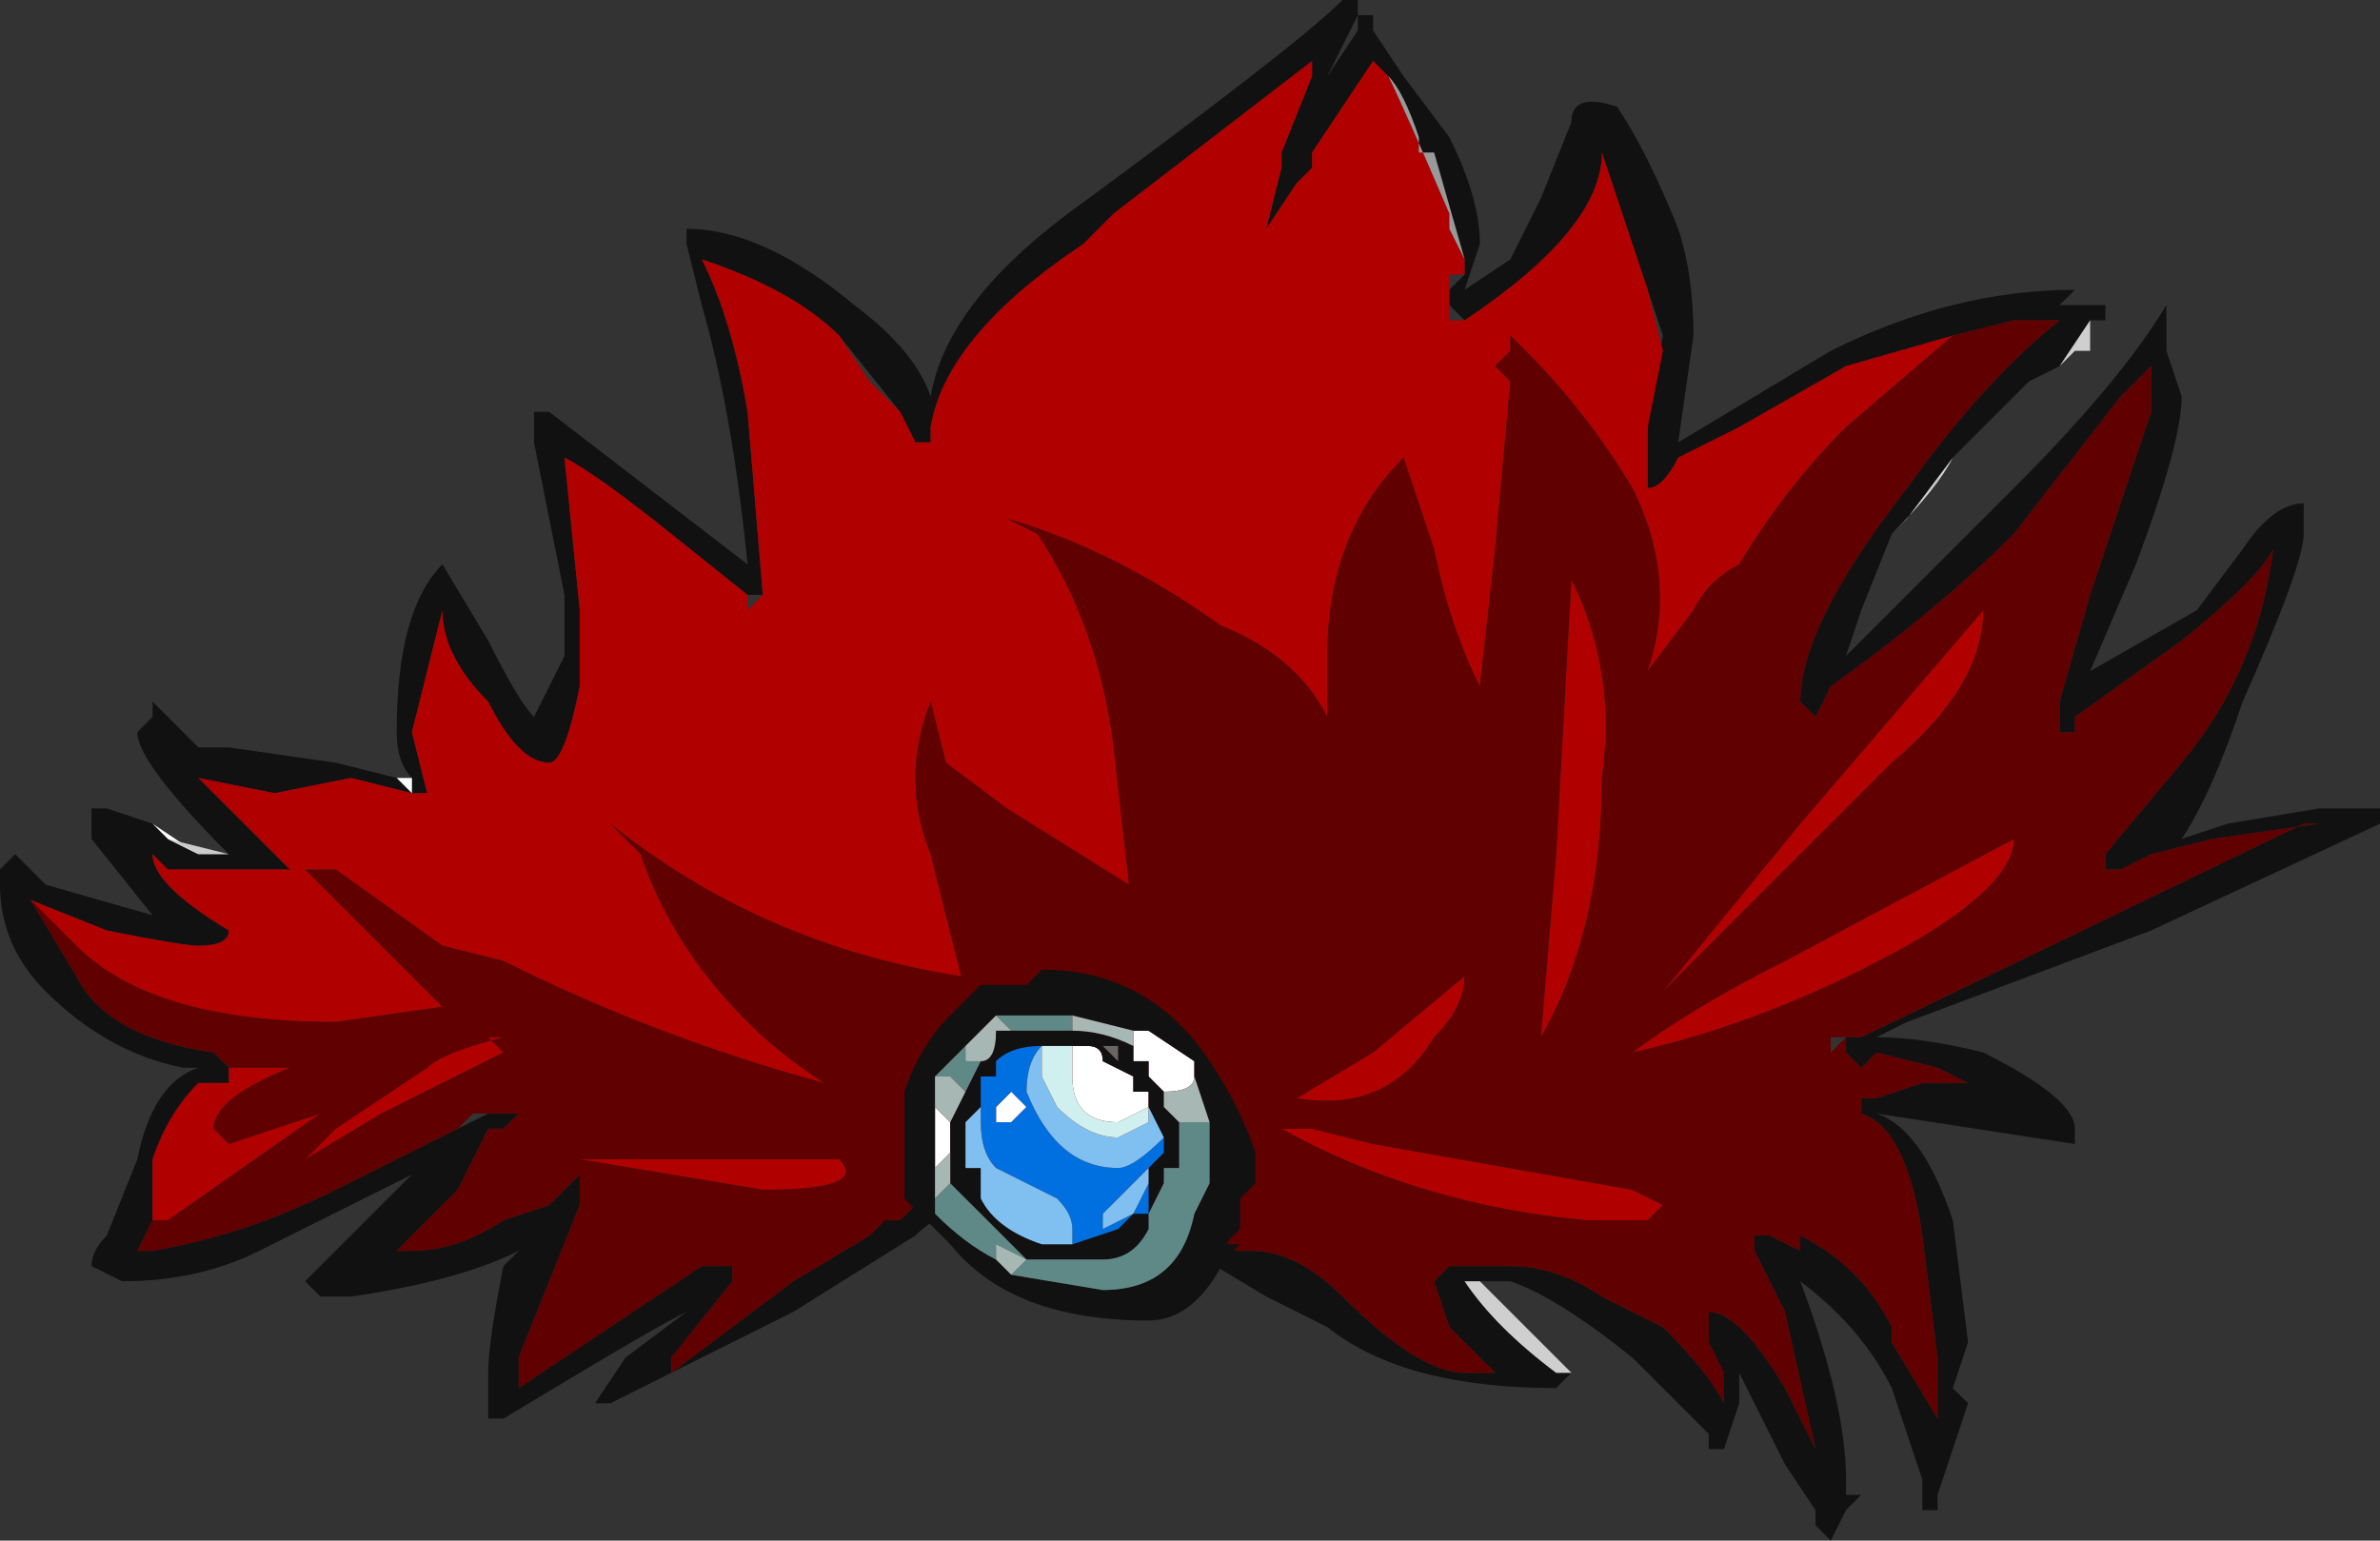 <?xml version="1.0" encoding="UTF-8" standalone="no"?>
<svg xmlns:ffdec="https://www.free-decompiler.com/flash" xmlns:xlink="http://www.w3.org/1999/xlink" ffdec:objectType="frame" height="35.35px" width="54.6px" xmlns="http://www.w3.org/2000/svg">
  <rect width="100%" height="100%" fill="#333333" stroke="none"/>
  <g transform="matrix(1.0, 0.0, 0.0, 1.0, 27.05, 21.2)">
    <use ffdec:characterId="497" height="35.35" transform="matrix(1.0, 0.0, 0.0, 1.0, -27.05, -21.2)" width="54.6" xlink:href="#sprite0"/>
    <use ffdec:characterId="502" height="1.15" transform="matrix(7.0, 0.0, 0.0, 7.0, -6.3, 1.05)" width="1.15" xlink:href="#shape1"/>
  </g>
  <defs>
    <g id="sprite0" transform="matrix(1.0, 0.0, 0.0, 1.0, 0.0, 0.0)">
      <use ffdec:characterId="496" height="5.05" transform="matrix(7.0, 0.0, 0.0, 7.0, 0.0, 0.0)" width="7.8" xlink:href="#shape0"/>
    </g>
    <g id="shape0" transform="matrix(1.0, 0.0, 0.0, 1.0, 0.0, 0.0)">
      <path d="M7.1 1.15 L7.15 1.3 Q7.15 1.45 7.0 1.85 L6.85 2.2 7.2 2.0 7.35 1.8 Q7.45 1.65 7.55 1.65 L7.55 1.75 Q7.55 1.85 7.35 2.3 7.25 2.6 7.15 2.75 L7.3 2.7 7.6 2.65 7.75 2.65 7.8 2.65 7.8 2.7 7.05 3.05 6.25 3.35 6.15 3.4 Q6.3 3.4 6.5 3.45 6.8 3.6 6.8 3.7 L6.8 3.75 6.15 3.65 Q6.3 3.7 6.4 4.0 L6.45 4.4 6.4 4.55 6.45 4.6 6.35 4.9 6.35 4.95 6.3 4.95 6.3 4.85 6.2 4.55 Q6.1 4.35 5.9 4.2 6.05 4.6 6.05 4.85 L6.05 4.9 6.1 4.9 6.05 4.95 6.0 5.05 5.95 5.0 5.95 4.95 5.85 4.8 5.7 4.5 5.7 4.6 5.65 4.75 5.6 4.75 5.6 4.7 5.35 4.45 Q5.1 4.25 4.95 4.2 L4.85 4.2 4.8 4.2 Q4.9 4.35 5.1 4.5 L5.15 4.5 5.1 4.55 Q4.6 4.55 4.35 4.35 L4.15 4.25 3.9 4.1 Q3.6 3.95 3.25 3.95 3.1 3.95 3.0 4.05 L2.6 4.3 2.0 4.6 1.95 4.6 2.05 4.45 2.25 4.3 Q2.15 4.35 1.9 4.5 L1.65 4.65 1.6 4.65 1.6 4.5 Q1.6 4.4 1.65 4.15 L1.7 4.1 Q1.5 4.2 1.15 4.25 L1.05 4.25 1.0 4.2 1.35 3.85 0.85 4.1 Q0.65 4.2 0.4 4.2 L0.3 4.15 Q0.3 4.1 0.35 4.05 L0.45 3.8 Q0.5 3.55 0.65 3.5 L0.6 3.5 Q0.35 3.45 0.15 3.25 0.0 3.1 0.0 2.9 L0.0 2.85 0.05 2.8 0.15 2.9 0.5 3.0 0.3 2.75 0.3 2.65 0.35 2.65 0.5 2.7 0.65 2.8 0.75 2.8 Q0.45 2.5 0.45 2.4 L0.5 2.35 0.5 2.3 0.65 2.45 0.75 2.45 1.1 2.5 1.3 2.55 1.35 2.6 1.35 2.55 Q1.3 2.5 1.3 2.4 1.3 2.0 1.45 1.85 L1.6 2.1 Q1.7 2.3 1.75 2.35 L1.85 2.15 1.85 1.95 1.75 1.45 1.75 1.35 1.8 1.35 2.45 1.85 Q2.4 1.35 2.3 1.0 L2.25 0.8 2.25 0.75 Q2.5 0.75 2.8 1.0 3.0 1.15 3.05 1.3 3.1 1.0 3.5 0.7 4.25 0.15 4.4 0.0 L4.45 0.0 4.45 0.1 4.35 0.25 4.45 0.05 4.5 0.05 4.5 0.1 4.6 0.25 4.75 0.45 Q4.85 0.65 4.85 0.8 L4.8 0.95 4.95 0.85 5.05 0.65 5.15 0.4 Q5.15 0.3 5.3 0.35 5.4 0.5 5.5 0.75 5.55 0.9 5.55 1.1 L5.5 1.45 6.0 1.15 Q6.4 0.95 6.8 0.95 L6.75 1.0 6.9 1.0 6.9 1.05 6.85 1.05 6.75 1.2 6.65 1.25 Q6.5 1.4 6.4 1.5 L6.25 1.7 6.2 1.75 6.1 2.0 6.05 2.15 6.6 1.6 Q6.95 1.25 7.1 1.0 L7.1 1.05 7.1 1.1 7.1 1.15 M6.6 1.05 L6.4 1.1 6.05 1.2 5.7 1.4 5.5 1.5 Q5.45 1.6 5.4 1.6 L5.4 1.55 5.4 1.4 5.4 1.35 5.45 1.1 5.4 0.95 5.25 0.5 Q5.25 0.75 4.8 1.05 L4.75 1.0 4.75 0.95 4.8 0.9 4.8 0.85 4.7 0.5 4.65 0.5 4.65 0.45 Q4.6 0.3 4.55 0.25 L4.5 0.2 4.3 0.5 4.3 0.55 4.25 0.6 4.15 0.75 4.2 0.55 4.2 0.5 4.3 0.25 4.3 0.2 3.65 0.7 3.55 0.8 Q3.1 1.1 3.05 1.4 L3.05 1.45 3.0 1.45 2.95 1.35 2.75 1.1 Q2.6 0.95 2.3 0.85 2.4 1.05 2.45 1.35 L2.5 1.95 2.45 1.95 2.2 1.75 Q1.95 1.55 1.85 1.5 L1.9 2.0 1.9 2.25 Q1.85 2.5 1.8 2.5 1.7 2.5 1.6 2.3 1.45 2.15 1.45 2.0 L1.35 2.4 1.4 2.6 1.35 2.6 1.15 2.55 0.9 2.6 0.65 2.55 0.95 2.85 0.55 2.85 0.5 2.8 Q0.5 2.9 0.75 3.05 0.75 3.1 0.65 3.1 0.6 3.1 0.35 3.05 L0.1 2.95 0.25 3.2 Q0.35 3.4 0.7 3.45 L0.75 3.5 0.75 3.55 Q0.7 3.55 0.65 3.55 0.55 3.65 0.5 3.8 L0.5 4.0 0.45 4.1 0.5 4.1 Q0.8 4.05 1.1 3.9 L1.5 3.7 1.6 3.65 1.65 3.65 1.7 3.65 1.65 3.7 1.6 3.7 1.5 3.9 1.3 4.1 1.35 4.1 Q1.5 4.1 1.65 4.0 L1.8 3.95 1.9 3.85 1.9 3.95 1.7 4.45 1.7 4.55 2.3 4.15 2.4 4.15 2.4 4.2 2.2 4.45 2.2 4.5 2.6 4.2 2.85 4.05 2.9 4.0 2.95 4.0 3.0 3.95 3.25 3.85 3.95 4.0 4.05 4.1 4.1 4.1 Q4.25 4.1 4.4 4.25 4.65 4.5 4.8 4.5 L4.9 4.5 4.75 4.35 4.7 4.2 4.75 4.15 4.95 4.15 Q5.1 4.15 5.25 4.25 L5.45 4.35 Q5.6 4.5 5.65 4.6 L5.65 4.5 5.6 4.4 5.6 4.3 Q5.7 4.3 5.85 4.55 L5.95 4.75 5.85 4.3 5.75 4.1 5.75 4.05 5.8 4.05 5.9 4.1 5.9 4.05 Q6.1 4.15 6.2 4.35 L6.2 4.4 6.35 4.65 6.35 4.45 6.3 4.05 Q6.25 3.7 6.1 3.65 L6.1 3.6 6.15 3.6 6.3 3.55 6.45 3.55 6.35 3.5 6.15 3.45 6.1 3.5 6.05 3.45 6.05 3.4 6.0 3.4 Q6.05 3.4 6.1 3.4 L7.55 2.7 7.6 2.7 7.25 2.75 7.05 2.8 6.95 2.85 6.9 2.85 6.9 2.8 7.15 2.5 Q7.4 2.2 7.45 1.8 7.4 1.9 7.15 2.1 L6.8 2.35 6.8 2.4 6.75 2.4 6.75 2.3 6.85 1.95 7.05 1.35 7.05 1.2 6.95 1.3 6.6 1.75 Q6.35 2.0 6.0 2.25 L5.95 2.35 5.9 2.3 Q5.9 2.05 6.25 1.6 6.5 1.25 6.75 1.05 L6.65 1.05 6.6 1.05 M6.35 4.75 L6.35 4.75" fill="#111111" fill-rule="evenodd" stroke="none"/>
      <path d="M6.4 1.1 L6.05 1.4 Q5.85 1.6 5.7 1.85 5.6 1.9 5.55 2.0 L5.4 2.2 Q5.5 1.9 5.35 1.6 5.2 1.35 5.0 1.15 L4.95 1.1 4.95 1.15 4.9 1.2 4.95 1.25 4.9 1.8 4.85 2.25 Q4.75 2.05 4.7 1.8 L4.6 1.5 Q4.35 1.75 4.35 2.15 L4.35 2.35 Q4.25 2.15 4.0 2.05 3.65 1.8 3.3 1.7 L3.4 1.75 Q3.6 2.05 3.65 2.45 L3.7 2.9 3.3 2.65 3.1 2.5 3.05 2.3 Q2.95 2.55 3.05 2.8 L3.15 3.2 Q2.5 3.1 2.0 2.7 L2.1 2.8 Q2.2 3.1 2.45 3.35 2.55 3.45 2.7 3.55 2.15 3.4 1.65 3.15 L1.45 3.1 1.1 2.85 Q1.05 2.85 1.0 2.85 L1.45 3.3 1.1 3.35 Q0.5 3.35 0.25 3.1 L0.1 2.95 0.35 3.05 Q0.6 3.1 0.65 3.1 0.75 3.1 0.75 3.05 0.5 2.9 0.5 2.8 L0.55 2.85 0.95 2.85 0.65 2.55 0.9 2.6 1.15 2.55 1.35 2.6 1.4 2.6 1.35 2.4 1.45 2.0 Q1.45 2.15 1.6 2.3 1.7 2.5 1.8 2.5 1.85 2.5 1.9 2.25 L1.9 2.0 1.85 1.5 Q1.95 1.55 2.2 1.75 L2.45 1.95 2.45 2.0 2.5 1.95 2.45 1.35 Q2.4 1.05 2.3 0.85 2.6 0.95 2.75 1.1 L2.85 1.25 2.95 1.35 3.0 1.45 3.05 1.45 3.05 1.4 Q3.1 1.1 3.55 0.8 L3.65 0.7 4.3 0.2 4.3 0.25 4.2 0.5 4.2 0.55 4.15 0.75 4.25 0.6 4.3 0.55 4.3 0.5 4.5 0.2 4.55 0.25 Q4.6 0.35 4.75 0.7 L4.75 0.75 4.8 0.85 4.8 0.9 4.75 0.9 4.75 0.95 4.75 1.0 4.75 1.05 4.8 1.05 Q5.25 0.75 5.25 0.5 L5.4 0.95 5.45 1.15 5.4 1.4 5.4 1.55 5.4 1.6 Q5.45 1.6 5.5 1.5 L5.7 1.4 6.05 1.2 6.4 1.1 M0.75 3.5 L0.95 3.5 Q0.7 3.6 0.7 3.7 L0.75 3.75 Q0.9 3.7 1.05 3.65 L0.55 4.0 0.5 4.0 0.5 3.8 Q0.55 3.65 0.65 3.55 0.7 3.55 0.75 3.55 L0.75 3.5 M5.4 1.55 L5.4 1.55 M6.5 2.0 Q6.5 2.25 6.2 2.5 L5.45 3.25 5.9 2.7 6.5 2.0 M5.85 3.15 L6.6 2.75 Q6.6 2.9 6.25 3.1 5.8 3.35 5.35 3.45 5.55 3.3 5.85 3.15 M4.5 3.45 L4.8 3.2 Q4.8 3.3 4.7 3.4 4.55 3.65 4.25 3.6 L4.5 3.45 M5.15 1.9 Q5.3 2.2 5.25 2.55 5.25 3.05 5.05 3.4 L5.1 2.8 5.15 1.9 M2.45 0.95 L2.45 0.95 M2.5 1.0 L2.5 1.0 M0.2 3.0 L0.2 3.0 M1.65 3.45 L1.25 3.65 1.0 3.8 1.1 3.7 1.4 3.5 Q1.45 3.45 1.65 3.4 L1.6 3.4 1.65 3.45 M2.75 3.8 Q2.85 3.9 2.5 3.9 L1.9 3.8 2.75 3.8 M2.15 3.8 L2.15 3.8 M2.5 3.85 L2.5 3.85 M5.2 4.0 Q4.65 3.95 4.2 3.7 L4.3 3.7 4.5 3.75 5.35 3.9 5.45 3.95 5.4 4.0 5.2 4.0" fill="#b00000" fill-rule="evenodd" stroke="none"/>
      <path d="M6.4 1.1 L6.6 1.05 6.65 1.05 6.75 1.05 Q6.5 1.25 6.25 1.6 5.9 2.05 5.9 2.3 L5.95 2.35 6.0 2.25 Q6.35 2.0 6.6 1.75 L6.95 1.3 7.05 1.2 7.05 1.35 6.85 1.95 6.75 2.3 6.75 2.4 6.8 2.4 6.8 2.35 7.15 2.1 Q7.4 1.9 7.45 1.8 7.4 2.2 7.15 2.5 L6.9 2.8 6.9 2.85 6.95 2.85 7.05 2.8 7.25 2.75 7.6 2.7 7.55 2.7 6.1 3.4 Q6.05 3.4 6.0 3.4 L6.0 3.45 6.05 3.4 6.05 3.45 6.1 3.5 6.15 3.45 6.35 3.5 6.45 3.55 6.3 3.55 6.15 3.6 6.1 3.6 6.1 3.65 Q6.25 3.7 6.3 4.05 L6.35 4.45 6.35 4.65 6.2 4.4 6.2 4.35 Q6.1 4.15 5.9 4.05 L5.9 4.1 5.8 4.05 5.75 4.05 5.75 4.1 5.85 4.3 5.95 4.75 5.85 4.55 Q5.7 4.3 5.6 4.3 L5.6 4.4 5.65 4.5 5.65 4.6 Q5.6 4.5 5.45 4.35 L5.25 4.25 Q5.1 4.15 4.95 4.15 L4.75 4.15 4.7 4.2 4.75 4.35 4.9 4.5 4.8 4.5 Q4.65 4.5 4.4 4.25 4.25 4.1 4.1 4.1 L4.05 4.1 3.95 4.0 3.25 3.85 3.0 3.95 2.95 4.0 2.9 4.0 2.85 4.05 2.6 4.2 2.2 4.5 2.2 4.45 2.4 4.2 2.4 4.15 2.3 4.15 1.7 4.55 1.7 4.45 1.9 3.95 1.9 3.85 1.8 3.95 1.65 4.0 Q1.5 4.1 1.35 4.1 L1.3 4.1 1.5 3.9 1.6 3.7 1.65 3.7 1.7 3.65 1.65 3.65 1.6 3.65 1.55 3.65 1.5 3.7 1.1 3.9 Q0.8 4.05 0.5 4.1 L0.45 4.1 0.5 4.0 0.55 4.0 1.05 3.65 Q0.9 3.7 0.75 3.75 L0.7 3.7 Q0.7 3.6 0.95 3.5 L0.75 3.5 0.7 3.45 Q0.35 3.4 0.25 3.2 L0.1 2.95 0.25 3.1 Q0.5 3.35 1.1 3.35 L1.45 3.3 1.0 2.85 Q1.05 2.85 1.1 2.85 L1.45 3.1 1.65 3.15 Q2.15 3.4 2.7 3.55 2.55 3.45 2.45 3.35 2.2 3.1 2.1 2.8 L2.0 2.7 Q2.5 3.1 3.15 3.2 L3.05 2.8 Q2.95 2.55 3.05 2.3 L3.1 2.5 3.3 2.65 3.7 2.9 3.65 2.45 Q3.6 2.05 3.4 1.75 L3.3 1.7 Q3.65 1.8 4.0 2.05 4.25 2.15 4.35 2.35 L4.35 2.15 Q4.35 1.75 4.6 1.5 L4.7 1.8 Q4.75 2.05 4.85 2.25 L4.9 1.8 4.95 1.25 4.9 1.2 4.95 1.15 4.95 1.1 5.0 1.15 Q5.2 1.35 5.35 1.6 5.5 1.9 5.4 2.2 L5.55 2.0 Q5.6 1.9 5.7 1.85 5.85 1.6 6.05 1.4 L6.4 1.1 M1.65 3.7 L1.65 3.7 M6.5 2.0 L5.9 2.7 5.45 3.25 6.2 2.5 Q6.5 2.25 6.5 2.0 M5.85 3.15 Q5.55 3.3 5.35 3.45 5.8 3.35 6.25 3.1 6.6 2.9 6.6 2.75 L5.85 3.15 M2.95 3.4 L2.95 3.4 M5.15 1.9 L5.1 2.8 5.05 3.4 Q5.25 3.05 5.25 2.55 5.3 2.2 5.15 1.9 M4.5 3.45 L4.25 3.6 Q4.55 3.65 4.7 3.4 4.8 3.3 4.8 3.2 L4.5 3.45 M1.65 3.45 L1.6 3.4 1.65 3.4 Q1.45 3.45 1.4 3.5 L1.1 3.7 1.0 3.8 1.25 3.65 1.65 3.45 M2.75 3.8 L1.9 3.8 2.5 3.9 Q2.85 3.9 2.75 3.8 M5.2 4.0 L5.4 4.0 5.45 3.95 5.35 3.9 4.5 3.75 4.3 3.7 4.2 3.7 Q4.65 3.95 5.2 4.0" fill="#600000" fill-rule="evenodd" stroke="none"/>
      <path d="M7.6 2.65 L7.75 2.65 7.6 2.65 M4.85 4.2 L5.15 4.5 5.1 4.5 Q4.9 4.35 4.8 4.2 L4.85 4.2 M6.85 1.05 L6.85 1.15 6.8 1.15 6.75 1.2 6.85 1.05 M6.4 1.5 Q6.35 1.6 6.2 1.75 L6.25 1.7 6.4 1.5 M7.1 1.05 L7.1 1.1 7.1 1.05 M7.1 1.15 L7.1 1.15" fill="#cfcfcf" fill-rule="evenodd" stroke="none"/>
      <path d="M4.8 0.85 L4.75 0.75 4.75 0.7 Q4.6 0.35 4.55 0.25 4.6 0.3 4.65 0.45 L4.65 0.5 4.7 0.5 4.8 0.85 M2.95 3.4 L2.95 3.4" fill="#999999" fill-rule="evenodd" stroke="none"/>
      <path d="M0.15 2.9 L0.5 3.0 0.15 2.9 M0.5 2.7 L0.55 2.75 0.65 2.8 0.5 2.7 M1.3 2.55 L1.35 2.55 1.35 2.6 1.3 2.55 M0.45 4.1 L0.5 4.1 0.45 4.1 M4.65 0.45 L4.65 0.5 4.65 0.45" fill="#fcfcfc" fill-rule="evenodd" stroke="none"/>
      <path d="M0.55 2.75 L0.75 2.8 0.65 2.8 0.55 2.75" fill="#cccccc" fill-rule="evenodd" stroke="none"/>
    </g>
    <g id="shape1" transform="matrix(1.0, 0.0, 0.0, 1.0, 0.9, -0.15)">
      <path d="M-0.15 0.35 L-0.1 0.35 0.05 0.45 0.05 0.5 Q0.05 0.55 -0.05 0.55 L-0.1 0.5 -0.1 0.45 -0.15 0.45 -0.15 0.35 M-0.8 0.8 L-0.8 0.65 -0.8 0.6 -0.75 0.65 -0.75 0.75 -0.8 0.8 M-0.1 0.6 L-0.2 0.65 Q-0.35 0.65 -0.35 0.5 L-0.35 0.4 -0.3 0.4 Q-0.25 0.4 -0.25 0.45 L-0.15 0.5 -0.15 0.55 -0.1 0.55 -0.1 0.6 M-0.6 0.65 L-0.6 0.6 -0.55 0.55 -0.5 0.6 -0.55 0.65 -0.6 0.65" fill="#ffffff" fill-rule="evenodd" stroke="none"/>
      <path d="M0.05 0.5 L0.05 0.45 -0.1 0.35 -0.15 0.35 -0.35 0.3 -0.6 0.3 -0.7 0.4 -0.8 0.5 -0.8 0.65 -0.8 0.8 -0.8 0.9 -0.8 0.95 Q-0.7 1.05 -0.6 1.1 L-0.55 1.15 -0.25 1.2 Q0.0 1.2 0.05 0.95 L0.1 0.85 0.1 0.65 0.05 0.5 M-0.15 0.45 L-0.1 0.45 -0.1 0.5 -0.05 0.55 -0.05 0.6 0.0 0.65 0.0 0.8 -0.05 0.8 -0.05 0.85 -0.1 0.95 -0.1 1.0 Q-0.15 1.1 -0.25 1.1 L-0.5 1.1 -0.75 0.85 -0.75 0.8 -0.75 0.75 -0.75 0.65 -0.7 0.55 -0.65 0.45 Q-0.6 0.45 -0.6 0.35 L-0.55 0.35 -0.4 0.35 -0.35 0.35 Q-0.25 0.35 -0.15 0.4 L-0.15 0.45 M0.25 0.8 L0.25 0.85 0.2 0.9 0.2 1.0 0.15 1.05 0.2 1.05 0.15 1.1 Q0.05 1.3 -0.1 1.3 -0.55 1.3 -0.75 1.05 L-0.9 0.9 -0.9 0.55 Q-0.85 0.4 -0.75 0.3 L-0.65 0.2 -0.5 0.2 -0.45 0.15 Q-0.1 0.15 0.1 0.45 0.2 0.6 0.25 0.75 L0.25 0.8 M-0.3 0.4 L-0.4 0.4 -0.45 0.4 Q-0.55 0.4 -0.6 0.45 L-0.6 0.5 -0.65 0.5 -0.65 0.6 -0.7 0.65 -0.7 0.8 -0.65 0.8 -0.65 0.9 Q-0.6 1.0 -0.45 1.05 L-0.35 1.05 -0.2 1.0 -0.15 0.95 -0.1 0.95 -0.1 0.8 -0.05 0.75 -0.05 0.7 -0.1 0.6 -0.1 0.55 -0.15 0.55 -0.15 0.5 -0.25 0.45 Q-0.25 0.4 -0.3 0.4 M-0.2 0.45 L-0.2 0.4 -0.25 0.4 -0.2 0.45" fill="#111111" fill-rule="evenodd" stroke="none"/>
      <path d="M-0.2 0.45 L-0.25 0.4 -0.2 0.4 -0.2 0.45" fill="#666666" fill-rule="evenodd" stroke="none"/>
      <path d="M-0.1 0.55 L-0.15 0.55 -0.1 0.55" fill="#5fb319" fill-rule="evenodd" stroke="none"/>
      <path d="M0.1 0.65 L0.1 0.85 0.05 0.95 Q0.0 1.2 -0.25 1.2 L-0.55 1.15 -0.5 1.1 -0.6 1.05 -0.6 1.1 Q-0.7 1.05 -0.8 0.95 L-0.8 0.9 -0.75 0.85 -0.75 0.8 -0.75 0.85 -0.5 1.1 -0.25 1.1 Q-0.15 1.1 -0.1 1.0 L-0.1 0.95 -0.05 0.85 -0.05 0.8 0.0 0.8 0.0 0.65 0.1 0.65 M-0.8 0.5 L-0.7 0.4 -0.7 0.45 -0.65 0.45 -0.7 0.55 -0.75 0.5 -0.8 0.5 M-0.6 0.3 L-0.35 0.3 -0.35 0.35 -0.4 0.35 -0.55 0.35 -0.6 0.3" fill="#5f8987" fill-rule="evenodd" stroke="none"/>
      <path d="M-0.15 0.35 L-0.15 0.45 -0.15 0.4 Q-0.25 0.35 -0.35 0.35 L-0.35 0.3 -0.15 0.35 M-0.05 0.55 Q0.05 0.55 0.05 0.5 L0.1 0.65 0.0 0.65 -0.05 0.6 -0.05 0.55 M-0.55 1.15 L-0.6 1.1 -0.6 1.05 -0.5 1.1 -0.55 1.15 M-0.8 0.9 L-0.8 0.8 -0.75 0.75 -0.75 0.8 -0.75 0.85 -0.8 0.9 M-0.8 0.65 L-0.8 0.5 -0.75 0.5 -0.7 0.55 -0.75 0.65 -0.8 0.6 -0.8 0.65 M-0.7 0.4 L-0.6 0.3 -0.55 0.35 -0.6 0.35 Q-0.6 0.45 -0.65 0.45 L-0.7 0.45 -0.7 0.4" fill="#a7b7b4" fill-rule="evenodd" stroke="none"/>
      <path d="M-0.65 0.6 L-0.65 0.5 -0.6 0.5 -0.6 0.45 Q-0.55 0.4 -0.45 0.4 -0.5 0.45 -0.5 0.55 -0.4 0.8 -0.2 0.8 -0.15 0.8 -0.05 0.7 L-0.05 0.75 -0.1 0.8 -0.1 0.95 -0.15 0.95 -0.2 1.0 -0.35 1.05 -0.35 1.0 Q-0.35 0.95 -0.4 0.9 L-0.6 0.8 Q-0.65 0.75 -0.65 0.65 L-0.65 0.6 M-0.6 0.65 L-0.55 0.65 -0.5 0.6 -0.55 0.55 -0.6 0.6 -0.6 0.65 M-0.1 0.8 L-0.25 0.95 -0.25 1.0 -0.15 0.95 -0.1 0.85 -0.1 0.8" fill="#0070e0" fill-rule="evenodd" stroke="none"/>
      <path d="M-0.4 0.4 L-0.45 0.4 -0.45 0.5 -0.4 0.6 Q-0.3 0.7 -0.2 0.7 L-0.1 0.65 -0.1 0.6 -0.05 0.7 Q-0.15 0.8 -0.2 0.8 -0.4 0.8 -0.5 0.55 -0.5 0.45 -0.45 0.4 L-0.4 0.4 M-0.35 1.05 L-0.45 1.05 Q-0.6 1.0 -0.65 0.9 L-0.65 0.8 -0.7 0.8 -0.7 0.65 -0.65 0.6 -0.65 0.65 Q-0.65 0.75 -0.6 0.8 L-0.4 0.9 Q-0.35 0.95 -0.35 1.0 L-0.35 1.05 M-0.1 0.8 L-0.1 0.85 -0.15 0.95 -0.25 1.0 -0.25 0.95 -0.1 0.8" fill="#80c0f0" fill-rule="evenodd" stroke="none"/>
      <path d="M-0.3 0.4 L-0.35 0.4 -0.35 0.5 Q-0.35 0.65 -0.2 0.65 L-0.1 0.6 -0.1 0.65 -0.2 0.7 Q-0.3 0.7 -0.4 0.6 L-0.45 0.5 -0.45 0.4 -0.4 0.4 -0.3 0.4" fill="#d0f0f0" fill-rule="evenodd" stroke="none"/>
    </g>
  </defs>
</svg>
